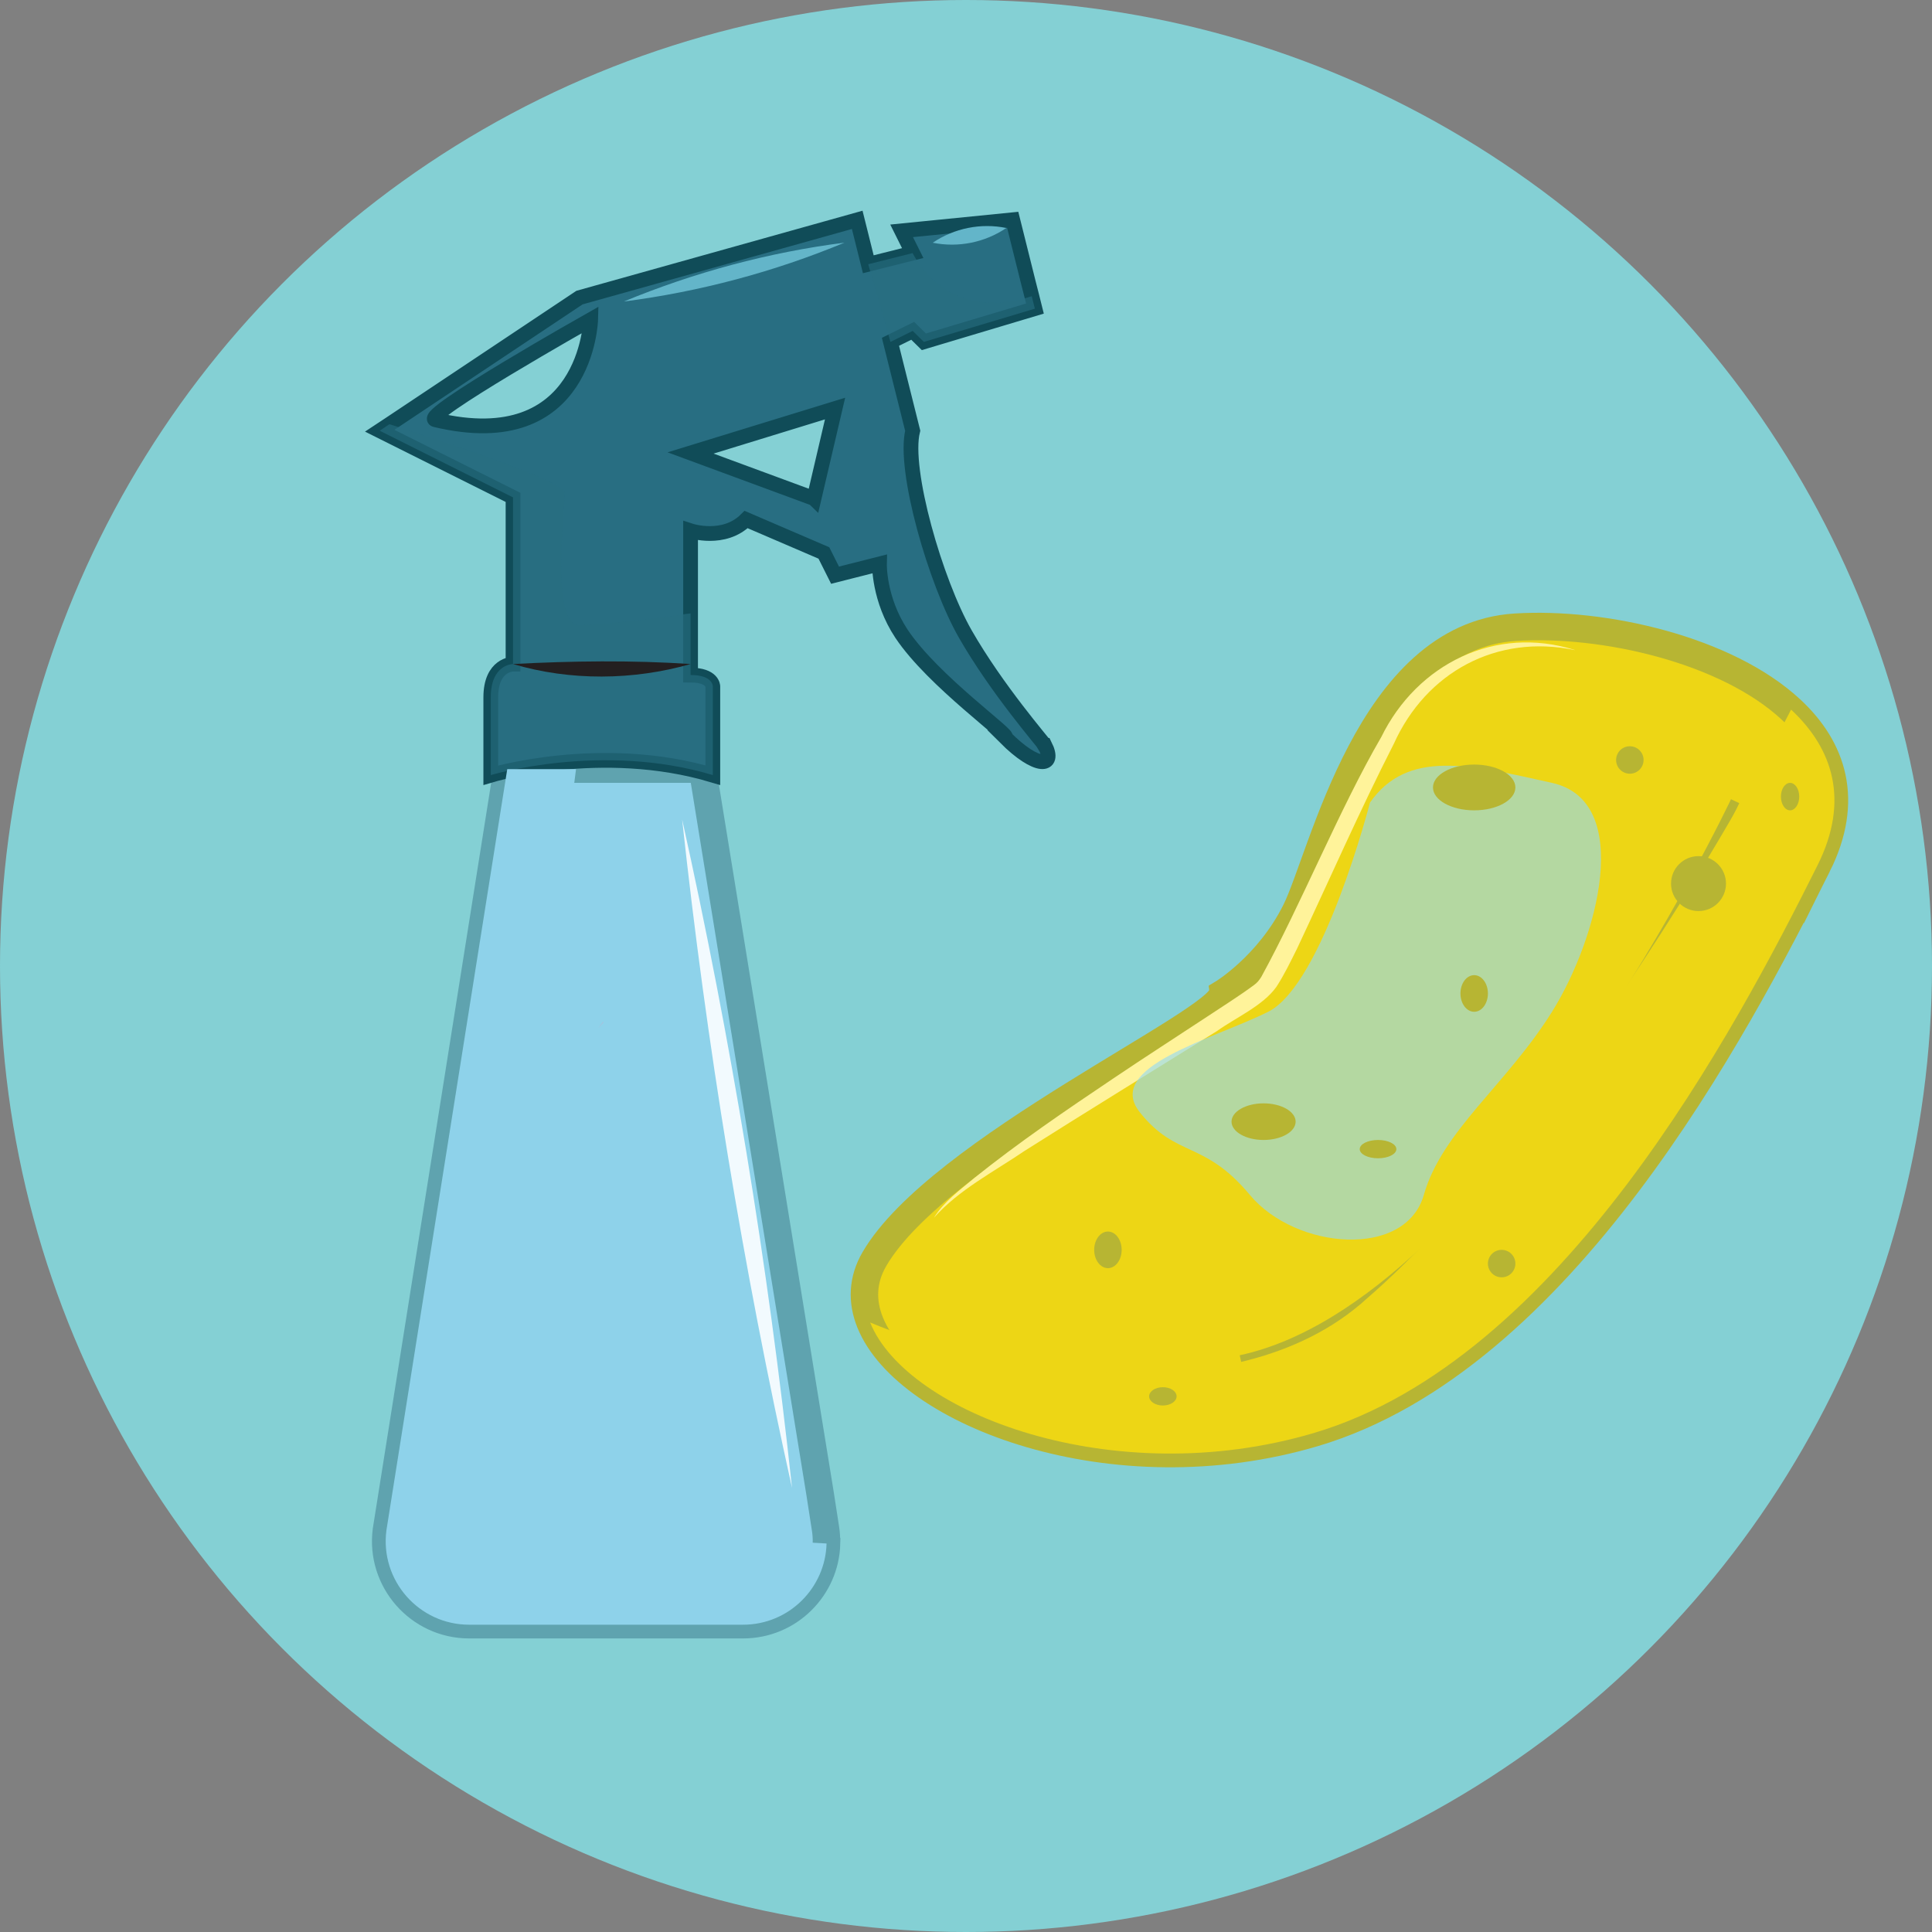 <?xml version="1.0" encoding="UTF-8"?>
<svg xmlns="http://www.w3.org/2000/svg" viewBox="0 0 211 211">
  <rect x="0" y="0" width="211" height="211" fill="#808080" stroke="none"/>
  <defs>
    <style>
      .cls-1 {
        fill: #63b5c9;
      }

      .cls-1, .cls-2, .cls-3, .cls-4, .cls-5, .cls-6, .cls-7, .cls-8, .cls-9, .cls-10, .cls-11 {
        stroke-width: 0px;
      }

      .cls-2 {
        fill: #b7b533;
      }

      .cls-12, .cls-4 {
        fill: #edd615;
      }

      .cls-12, .cls-13 {
        stroke: #b7b533;
      }

      .cls-12, .cls-13, .cls-14, .cls-15 {
        stroke-miterlimit: 10;
      }

      .cls-12, .cls-15 {
        stroke-width: 3px;
      }

      .cls-3 {
        fill: #94d9f3;
        opacity: .63;
      }

      .cls-4, .cls-5, .cls-6, .cls-11 {
        mix-blend-mode: multiply;
      }

      .cls-5, .cls-15 {
        fill: #8ed2ea;
      }

      .cls-6 {
        opacity: .61;
      }

      .cls-6, .cls-14 {
        fill: #286e82;
      }

      .cls-7 {
        fill: #84d0d4;
      }

      .cls-8 {
        fill: #fff39a;
      }

      .cls-9 {
        fill: #231f20;
      }

      .cls-13 {
        fill: none;
      }

      .cls-10 {
        fill: #f2fafe;
      }

      .cls-11 {
        fill: #c8a8c6;
        opacity: .48;
      }

      .cls-16 {
        isolation: isolate;
      }

      .cls-14 {
        stroke: #104c58;
        stroke-width: 1.61px;
      }

      .cls-15 {
        stroke: #5fa3af;
      }
    </style>
  </defs>
  <g class="cls-16">
    <g id="Layer_1" data-name="Layer 1">
      <g>
        <circle class="cls-7" cx="105.5" cy="105.5" r="105.5"/>
        <g>
          <path class="cls-15" d="M90.27,168.57c-.12,4.83-4.09,8.87-9.12,8.87h-29.91c-5.49,0-9.75-4.84-9.04-10.3l13.2-83.14h21.32l12.84,79.1.59,3.81c.09.56.12,1.1.11,1.65Z"/>
          <path class="cls-14" d="M114.11,81.4c-.15-.3-5.22-6.09-8.7-12.18-3.22-5.63-6.79-17.92-5.73-22.18l-2.43-9.71.81-.4,1.62-.8,1.22,1.2,12.13-3.63-.34-1.36-.35-1.37-1.74-6.97-12.13,1.21,1.21,2.43-4.85,1.22-1.21-4.85-30.33,8.49-20.76,13.84-1.06.7,14.56,7.28v18.21s-2.43,0-2.43,3.63v8.5s12.11-3.64,24.25,0v-9.7s0-1.23-2.43-1.23v-15.76s3.64,1.2,6.07-1.23l8.49,3.65,1.22,2.43,1.61-.41,3.24-.82s-.1,3.85,2.41,7.63c3.48,5.22,12.18,11.31,11.31,11.31,3.48,3.48,5.57,3.3,4.35.87ZM47.53,45.84c-1.68-.4,16.98-10.93,16.98-10.93,0,0-.4,14.9-16.98,10.93ZM88.89,54.44l-13.47-4.97,15.78-4.85-2.3,9.83Z"/>
          <path class="cls-6" d="M77.85,74.95v9.7c-12.13-3.65-24.25,0-24.25,0v-8.5c0-3.63,2.43-3.63,2.43-3.63v-18.2l-14.56-7.28,1.06-.71c4.98,1.56,19.17,6.17,19.17,7.49,0,1.61-1.61,14.46,1.61,14.46,2.28,0,8.63-.82,12.11-1.29v6.73c2.43,0,2.43,1.22,2.43,1.22Z"/>
          <path class="cls-9" d="M56.02,72.52c6.49-.34,12.92-.43,19.41,0-6.27,1.79-13.14,1.86-19.41,0h0Z"/>
          <path class="cls-11" d="M65.91,111.66c-.18.21-.39.43-.59.64.19-.22.35-.47.53-.71.02.02.05.05.06.06Z"/>
          <path class="cls-1" d="M68.13,32.93c7.71-3.19,15.83-5.37,24.1-6.43-7.7,3.2-15.83,5.36-24.1,6.43h0Z"/>
          <path class="cls-1" d="M101.87,26.51c2.34-1.59,5.26-2.18,8.03-1.61-2.34,1.59-5.26,2.17-8.03,1.61h0Z"/>
          <path class="cls-6" d="M113.03,33.71l-12.13,3.63-1.22-1.2-1.62.8-.81.4-2.43-8.48,4.85-1.22s3.63,7.77,13.01,4.71l.34,1.36Z"/>
          <path class="cls-5" d="M90.27,168.57c-.12,4.83-4.09,8.87-9.12,8.87h-29.91c-5.49,0-9.75-4.84-9.04-10.3l13.2-83.14h7.51l-9.66,75.66s0,9.57,13.91,8.7c7.64-.48,16.6-.17,23.12.21Z"/>
        </g>
        <path class="cls-10" d="M74.5,89.5c5.35,24.09,9.36,48.47,12,73-5.36-24.09-9.35-48.47-12-73h0Z"/>
        <g>
          <path class="cls-12" d="M198.5,94.5c-9,18-28,54-55,62-21.91,6.49-44.48-2.16-48.47-12.07-.93-2.3-.85-4.67.47-6.93,7-12,38-26,38-29,0,0,5-3,8-9s8-30,24-31c9.7-.61,23.09,2.47,30.11,9,4.55,4.23,6.43,9.92,2.89,17Z"/>
          <path class="cls-13" d="M189.5,87.5s-26,55-54,61"/>
          <path class="cls-4" d="M198.5,94.5c-9,18-28,54-55,62-21.91,6.49-44.48-2.16-48.47-12.07,10.83,4.6,38.42,10.74,53.47-1.93.19-.16.39-.33.58-.51,11.38-9.78,24.11-26.89,34.38-43.29.43-.67.85-1.35,1.27-2.02.01-.04.04-.08.06-.11.59-.97,1.18-1.93,1.75-2.88,3.44-5.71,6.52-11.22,9.07-16.19,4.55,4.23,6.43,9.92,2.89,17Z"/>
          <path class="cls-8" d="M172,71c-8.54-1.79-16.25,2.41-19.78,10.24-3.74,7.33-7.03,14.85-10.56,22.35-.71,1.42-1.39,2.85-2.27,4.2-1.48,2.07-4.46,3.36-6.49,4.82-6.16,3.83-14.96,9.25-21,13.08-3.37,2.29-7.17,4.24-9.9,7.3,1.09-1.76,2.84-3.02,4.41-4.34,4.84-3.88,9.98-7.38,15.12-10.83,3.42-2.31,6.9-4.54,10.34-6.81,1.7-1.13,3.49-2.25,5.07-3.42.38-.28.54-.48.81-.9,4.34-7.91,8.57-18.41,13.1-26.19,3.94-8.02,12.48-12.24,21.15-9.51h0Z"/>
          <path class="cls-3" d="M149.62,87.65s-5.12,19.85-11.12,22.85-18,6-14,11,7,3,12,9,17,7,19,0,9-12,14-20,9-23,0-25-15.77-3.71-19.88,2.15Z"/>
          <g>
            <ellipse class="cls-2" cx="161" cy="86" rx="4.5" ry="2.5"/>
            <ellipse class="cls-2" cx="161" cy="108.5" rx="1.5" ry="2"/>
            <ellipse class="cls-2" cx="138" cy="122.5" rx="3.5" ry="2"/>
            <ellipse class="cls-2" cx="121" cy="136.5" rx="1.5" ry="2"/>
            <ellipse class="cls-2" cx="150.5" cy="125.5" rx="2" ry="1"/>
            <circle class="cls-2" cx="178" cy="83" r="1.5"/>
            <ellipse class="cls-2" cx="127" cy="152.5" rx="1.5" ry="1"/>
            <circle class="cls-2" cx="164" cy="138" r="1.5"/>
            <circle class="cls-2" cx="185.5" cy="96.5" r="3"/>
            <ellipse class="cls-2" cx="195.5" cy="87" rx="1" ry="1.5"/>
          </g>
        </g>
      </g>
    </g>
  </g>
</svg>